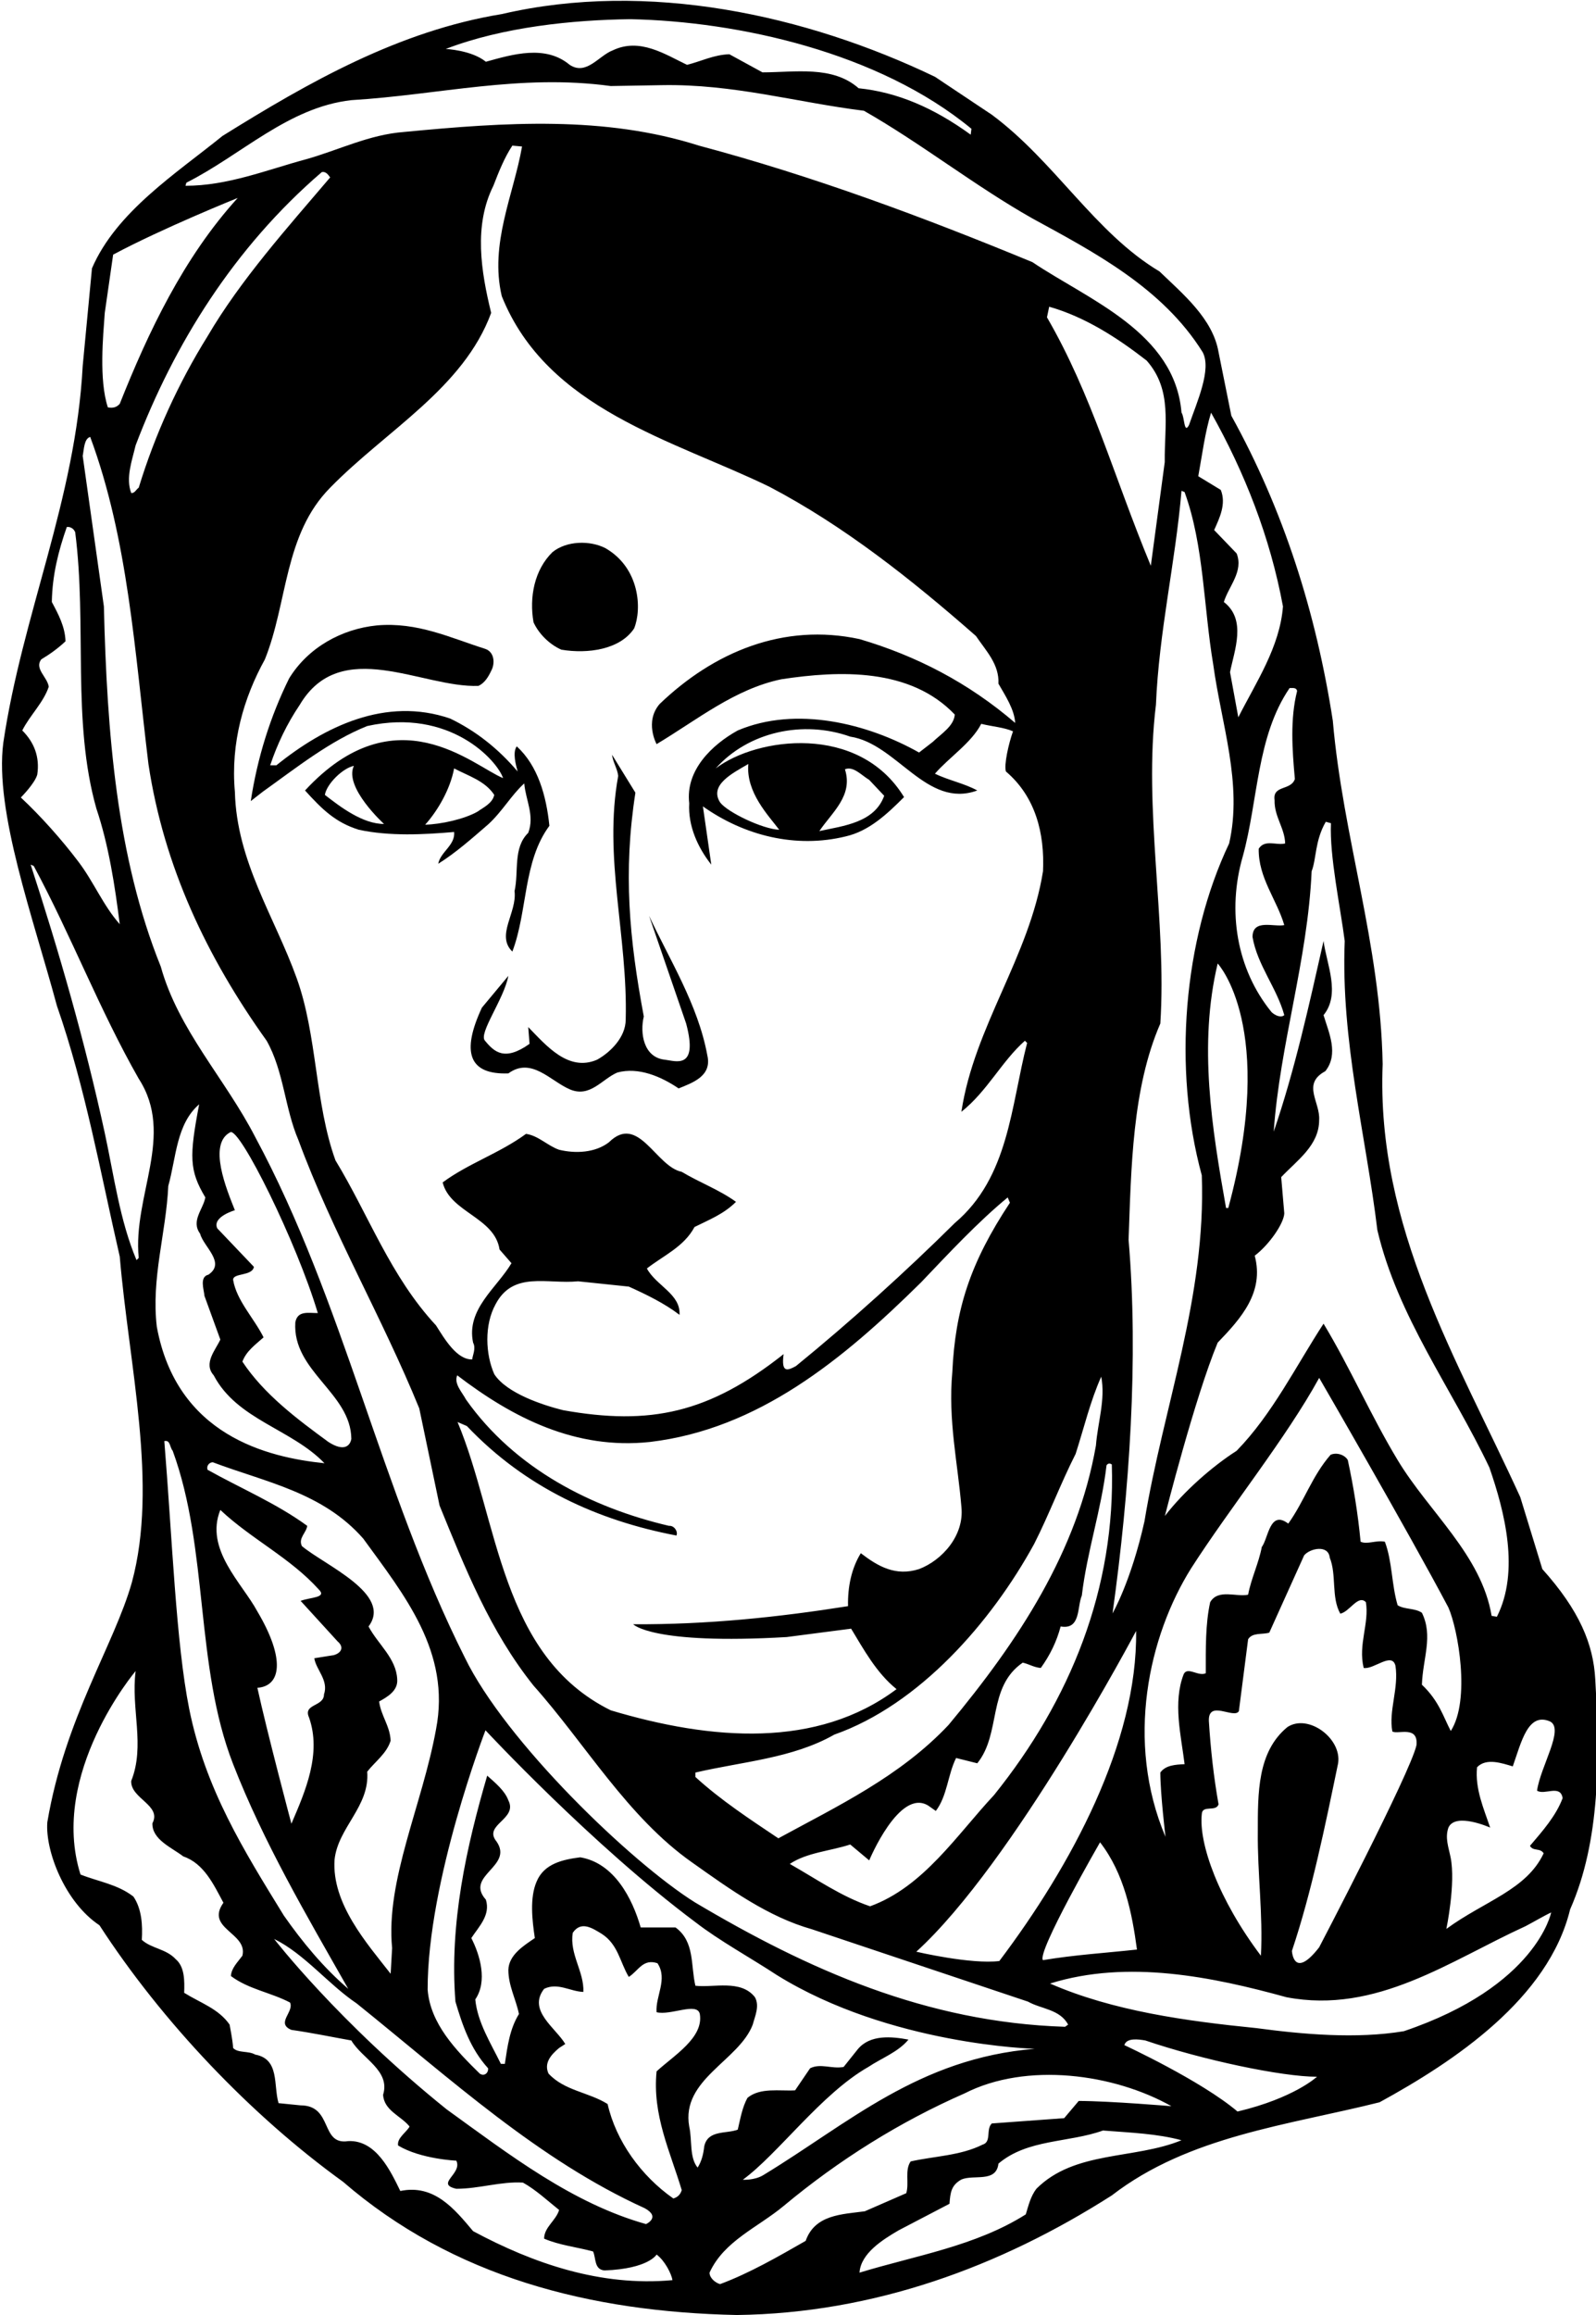 <?xml version="1.0" encoding="UTF-8"?>
<svg xmlns="http://www.w3.org/2000/svg" xmlns:xlink="http://www.w3.org/1999/xlink" width="398pt" height="577pt" viewBox="0 0 398 577" version="1.1">
<g id="surface1">
<path style=" stroke:none;fill-rule:nonzero;fill:rgb(0%,0%,0%);fill-opacity:1;" d="M 397.816 418.543 C 397.352 409.766 393.867 401.336 384.617 391.043 L 379.117 373.113 C 363.496 338.902 343.145 305.902 344.797 265.203 C 344.246 235.172 334.895 208.773 332.367 179.621 C 328.188 152.562 320.047 127.043 307.066 103.613 L 303.875 87.773 C 302.445 79.41 294.965 73.254 289.137 67.641 C 273.074 58.07 263.066 40.254 247.336 28.594 L 233.145 19.133 C 201.027 3.73 161.535 -4.957 125.125 3.512 C 99.496 7.691 77.055 20.453 55.496 33.871 C 43.945 43.223 28.984 52.793 22.934 66.871 L 20.625 91.184 C 18.863 124.512 5.555 153.113 0.824 185.121 C -1.402 202.23 8.316 228.816 14.184 250.633 C 21.332 271.164 25.023 292.152 29.863 313.164 C 32.176 340.445 39.484 369.984 32.883 394.367 C 28.484 409.949 16.199 428.102 11.801 454.133 C 11.25 461.285 16.199 474.117 24.805 479.816 C 40.426 503.906 62.645 527.223 85.523 543.723 C 113.023 567.484 147.125 576.176 183.758 576.945 C 217.855 576.504 249.316 564.957 277.258 547.137 C 296.508 532.285 321.258 529.645 344.027 523.926 C 362.727 513.695 386.156 498.074 391.547 475.855 C 399.137 458.695 398.918 438.016 397.816 418.543 Z M 330.617 204.801 L 331.902 205.164 C 331.535 213.414 334.234 225.934 335.336 234.512 C 334.348 259.484 340.617 282.914 343.477 306.562 C 348.535 328.121 362.066 346.055 371.418 365.742 C 375.266 376.855 379.008 391.594 373.285 402.926 L 371.969 402.703 C 369.438 387.523 356.348 376.855 348.535 363.875 C 341.828 352.766 336.766 340.992 330.059 329.883 C 323.234 340.336 317.297 352.434 308.387 361.562 C 302.383 365.398 295.234 371.633 290.492 377.809 C 290.492 377.809 297.938 348.363 303.656 334.613 C 309.484 328.562 315.316 322.074 312.895 312.941 C 316.527 310.191 320.168 304.898 320.266 302.383 L 319.496 293.363 C 323.457 289.184 328.957 285.441 328.957 279.172 C 329.285 274.664 324.555 270.152 330.496 266.965 C 333.906 262.672 331.379 257.395 330.059 252.992 C 334.348 247.715 330.828 240.344 330.059 234.512 C 326.426 250.574 322.906 266.633 317.629 282.031 C 319.164 260.254 326.098 239.352 327.086 217.133 C 328.297 214.055 327.867 209.566 330.617 204.801 Z M 354.586 401.934 C 352.828 400.723 350.297 401.164 348.535 400.062 C 346.996 394.895 347.219 389.176 345.348 384.223 C 343.145 383.785 340.945 384.992 339.297 384.223 C 338.637 377.293 337.535 370.473 336.105 363.875 C 335.336 362.555 333.355 361.895 331.816 362.555 C 327.195 367.836 325.215 374.215 321.258 379.715 C 316.637 376.195 316.305 383.344 314.656 385.543 C 313.887 389.613 312.016 393.355 311.246 397.426 C 308.387 398.086 303.766 395.883 301.785 399.293 C 300.574 404.793 300.688 410.953 300.688 417.004 C 298.816 417.883 296.152 415.266 295.188 417.223 C 292.438 424.266 294.527 432.516 295.406 439.664 C 293.207 439.773 290.676 439.883 289.355 441.754 C 289.355 447.035 290.641 457.777 290.641 457.777 C 280.566 433.969 286.434 407.75 297.055 390.824 C 306.785 375.668 320.719 358.434 328.969 343.398 C 328.969 343.398 351.066 381.473 361.188 400.613 C 363.617 406.102 366.734 423.699 361.785 431.398 C 359.949 427.918 358.852 423.883 354.586 419.863 C 354.809 413.266 357.445 407.766 354.586 401.934 Z M 321.035 430.426 C 313.555 436.586 313.664 446.812 313.664 456.605 C 313.555 466.723 314.984 477.176 314.438 487.406 C 303.852 473.383 298.902 459.449 299.695 452.094 C 299.816 449.734 303.215 451.652 303.875 449.676 C 302.664 442.855 301.895 435.926 301.457 428.883 C 301.285 423.516 307.699 428.469 308.938 426.465 L 311.246 408.535 C 312.348 406.773 314.766 407.434 316.527 406.883 L 325.215 387.633 C 326.645 385.875 331.266 384.883 331.598 388.184 C 333.355 392.473 331.926 398.086 334.234 402.152 C 336.547 401.715 338.684 397.301 340.617 399.293 C 341.496 404.574 338.637 409.855 340.066 415.684 C 342.598 416.125 347.117 411.602 347.988 415.133 C 348.867 420.742 346.227 426.465 347.219 431.523 C 348.586 432.316 353.719 429.934 353.23 434.934 C 351.699 441.852 328.957 485.316 328.957 485.316 C 322.551 493.551 322.172 486.195 322.172 486.195 C 327.121 471.453 330.496 454.844 333.688 439.445 C 334.652 433.234 326.219 427 321.035 430.426 Z M 166.816 380.266 C 147.566 375.754 128.426 366.074 116.215 348.805 C 115.227 346.934 113.137 344.844 114.016 342.754 C 127.984 353.426 143.605 361.344 162.086 359.363 C 189.035 356.176 210.156 338.902 229.734 319.543 C 236.445 312.504 243.926 304.473 251.297 298.422 L 251.848 299.742 C 241.883 314.801 238.219 326.352 237.484 341.934 C 236.383 354.031 238.867 364.754 239.746 375.535 C 240.516 382.684 234.918 388.867 229.188 391.043 C 223.355 392.914 218.957 390.383 214.664 387.086 C 212.355 390.824 211.367 395.445 211.477 400.285 C 194.098 403.035 176.387 404.902 157.906 404.793 C 157.906 404.793 162.5 409.949 196.188 407.984 L 212.246 405.895 C 215.324 410.953 218.516 416.895 223.574 420.965 C 203.75 435.801 177.535 433.785 152.297 426.242 C 124.684 412.605 124.328 378.82 114.102 354.398 L 116.434 355.402 C 131.066 370.805 149.105 378.945 168.688 382.684 C 169.125 381.695 168.137 380.152 166.816 380.266 Z M 66.055 164.332 C 71.773 150.145 70.785 133.203 82.336 121.543 C 96.305 107.242 115.555 96.793 122.484 77.98 C 119.953 67.641 118.086 56.203 123.035 46.301 C 124.355 42.891 125.785 39.262 127.766 36.293 L 130.184 36.512 C 128.094 48.504 122.047 60.711 125.125 73.801 C 136.453 102.07 167.914 109.66 191.895 121.32 C 210.375 131.004 227.207 144.312 243.375 158.504 C 245.906 162.242 249.207 165.543 248.984 170.383 C 250.746 173.465 252.945 176.762 253.164 180.172 C 241.508 170.16 228.527 163.453 214.336 159.273 C 195.414 155.203 178.035 162.461 164.504 175.441 C 160.668 179.867 163.734 185.453 163.734 185.453 C 173.855 179.402 183.207 171.703 194.867 169.281 C 209.387 167.082 226.984 166.422 238.098 178.082 C 237.875 180.941 234.797 182.812 232.598 184.902 L 229.188 187.543 C 216.316 180.281 198.496 175.883 183.977 182.043 C 177.598 185.562 170.887 191.941 171.875 200.191 C 171.547 205.914 174.074 211.305 177.375 215.484 L 175.285 200.965 C 185.516 208.223 198.387 211.523 210.926 208.441 C 216.645 207.121 221.047 203.055 225.445 198.652 C 214.199 180.23 188.719 183.715 178.477 191.504 C 186.617 182.371 200.258 179.402 212.027 183.582 C 223.688 185.344 231.055 201.621 243.707 197.004 C 240.516 195.242 236.555 194.473 233.145 192.824 C 236.555 188.863 242.277 185.121 244.695 180.395 C 247.336 181.055 250.414 181.273 252.617 182.262 C 251.516 185.344 250.316 190.684 250.855 192.273 C 258.227 198.543 260.535 207.672 260.098 217.133 C 256.688 238.473 242.938 255.852 239.746 277.082 C 246.234 271.914 249.758 264.543 255.586 259.371 L 256.137 259.922 C 252.066 275.652 251.625 293.363 238.098 304.805 C 225.996 316.793 212.137 329.336 198.496 340.445 C 196.418 341.566 194.766 342.301 195.414 337.473 C 176.801 352.199 162.133 355.316 140.414 351.445 C 135.367 350.184 126.383 347.25 123.266 342.484 C 121.066 337.531 120.727 330.215 123.586 325.043 C 127.984 316.684 136.453 320.094 144.156 319.324 L 156.805 320.645 C 161.203 322.621 165.715 324.824 169.453 327.684 C 169.785 322.516 163.625 320.422 161.316 316.133 C 165.387 312.941 170.555 310.742 173.195 305.793 C 176.715 304.031 180.453 302.605 183.535 299.523 C 179.465 296.555 174.406 294.684 170.004 292.043 C 163.516 290.723 159.227 277.414 151.855 284.672 C 148.445 287.312 143.496 287.531 139.426 286.543 C 136.566 285.555 134.254 283.023 131.176 282.582 C 124.574 287.422 116.766 289.953 110.387 294.684 C 112.254 302.164 123.363 303.371 124.574 311.402 L 127.547 314.812 C 123.914 320.973 116.215 326.254 117.977 334.613 C 118.746 336.043 117.863 337.695 117.754 338.793 C 113.906 338.902 110.824 333.621 108.734 330.324 C 97.297 318.004 92.016 302.934 83.656 289.184 C 78.484 274.883 79.145 258.055 73.977 243.754 C 68.477 228.465 59.016 214.715 58.574 197.332 C 57.477 185.121 60.773 173.902 66.055 164.332 Z M 51.754 83.812 C 44.496 95.473 38.664 108.23 34.594 121.543 C 33.934 121.98 33.605 122.973 32.723 122.863 C 31.293 119.121 32.945 114.723 33.824 110.98 C 43.395 85.793 58.355 61.703 80.246 42.891 C 81.344 42.672 81.895 43.66 82.336 44.211 C 71.664 56.754 60.004 69.73 51.754 83.812 Z M 194.316 206.793 C 190.184 206.633 181.383 202.414 179.574 199.973 C 176.801 195.633 182.668 192.699 186.617 190.402 C 185.969 197.465 191.676 203.273 194.316 206.793 Z M 210.707 191.723 C 212.797 190.844 214.887 193.262 216.758 194.363 L 220.496 198.324 C 218.074 205.031 210.375 205.805 204.324 207.121 C 207.516 202.395 212.797 198.324 210.707 191.723 Z M 173.414 441.754 C 185.188 439.004 197.617 438.234 208.066 432.293 C 229.297 424.812 247.227 404.242 257.895 384.773 C 261.637 377.402 264.496 369.703 268.234 362.336 C 270.324 355.844 271.867 349.242 274.617 343.086 C 275.715 348.805 273.734 354.523 273.297 360.242 C 268.676 386.645 254.047 408.863 236.555 429.875 C 224.457 442.742 208.836 450.113 194.098 458.145 C 187.055 453.414 179.797 448.684 173.414 442.855 Z M 261.086 79.082 L 261.637 76.441 C 270.547 78.973 278.574 84.141 285.945 89.863 C 292.438 97.23 290.348 105.812 290.457 115.16 L 286.984 141 C 277.633 118.449 272.305 98.441 261.086 79.082 Z M 212.027 459.684 L 216.758 463.645 C 216.758 463.645 224.285 445.516 231.496 450.004 L 233.367 451.324 C 236.227 447.586 236.336 442.305 238.426 438.125 L 243.707 439.445 C 249.758 431.965 246.125 420.523 255.035 414.363 C 256.574 414.695 257.895 415.574 259.547 415.684 C 261.855 412.492 263.508 409.086 264.496 405.344 C 269.555 406.223 268.566 400.504 269.777 397.645 C 271.098 386.535 274.617 376.414 275.938 365.195 C 276.266 364.645 276.816 364.645 277.258 364.973 C 278.246 395.883 266.914 423.715 247.887 447.363 C 238.535 457.375 230.285 470.242 216.977 475.086 C 209.824 472.664 203.555 468.266 196.957 464.523 C 201.246 461.664 206.965 461.336 212.027 459.684 Z M 283.316 406.469 C 283.684 434.336 267.137 464.965 249.207 488.723 C 242.164 489.605 228.5 486.402 228.5 486.402 C 252.699 464.402 283.316 406.469 283.316 406.469 Z M 274.324 459.133 C 280.383 466.969 282.316 476.844 283.527 485.863 C 275.387 486.746 268.016 487.184 260.098 488.504 C 258.383 486.77 274.324 459.133 274.324 459.133 Z M 277.438 402.082 C 281.668 371.633 283.965 338.684 281.438 308.984 C 282.098 291.164 282.316 271.254 289.355 255.082 C 291.008 229.453 285.066 201.621 288.258 175.664 C 289.027 157.293 293.098 140.352 294.637 122.312 L 295.406 122.645 C 300.246 135.953 300.137 151.352 302.555 165.652 C 304.535 180.281 309.926 195.352 306.516 210.203 C 295.074 234.293 292.438 266.305 299.695 292.922 C 300.797 323.172 290.125 350.453 285.395 379.164 C 282.035 394.184 277.438 402.082 277.438 402.082 Z M 306.297 301.062 L 305.746 301.062 C 302.227 281.262 298.816 260.363 303.656 240.121 C 303.656 240.121 318.52 255.949 306.297 301.062 Z M 323.457 172.254 C 321.695 179.184 322.246 186.883 322.906 194.145 C 321.914 197.113 317.297 195.574 317.848 199.422 C 317.734 203.492 320.379 206.352 320.484 210.203 C 318.285 210.754 315.426 209.102 313.887 211.523 C 313.777 218.781 318.395 224.172 320.266 230.555 C 317.734 231.102 312.348 228.902 312.348 233.523 C 313.555 240.562 318.395 246.172 320.266 252.992 C 319.387 253.762 317.848 252.992 317.078 252.223 C 308.387 241.555 305.965 227.031 309.926 213.395 C 313.777 199.422 313.336 183.582 321.586 171.484 C 322.246 171.484 323.348 171.262 323.457 172.254 Z M 319.938 151.133 C 319.164 161.254 313.199 170.074 308.801 178.766 L 306.734 167.523 C 307.836 162.023 310.914 154.434 305.195 150.031 C 306.406 146.074 310.145 142.441 308.387 137.934 L 302.777 132.102 C 304.098 129.133 305.855 125.613 304.426 122.094 L 298.816 118.684 C 299.805 113.293 300.465 107.902 302.008 102.844 C 310.367 117.691 316.746 133.863 319.938 151.133 Z M 157.184 4.781 C 184.133 5.332 219.152 13.031 242.25 32.098 L 242.066 33.566 C 232.719 26.781 223.688 22.98 214.117 21.992 C 207.625 16.273 198.277 18.031 190.137 18.031 L 181.887 13.523 C 178.035 13.633 174.848 15.281 171.324 16.16 C 165.824 13.523 159.555 9.344 152.844 12.531 C 149.324 13.852 146.246 18.91 142.066 16.16 C 136.016 11.102 127.875 13.523 121.164 15.391 C 117.586 12.48 111.156 12.203 111.156 12.203 C 125.453 6.703 142.883 4.965 157.184 4.781 Z M 46.477 45.531 C 60.227 38.602 71.887 26.723 87.613 24.961 C 109.504 23.641 129.637 18.363 152.297 21.441 L 165.055 21.223 C 182.875 20.891 198.605 25.512 215.438 27.602 C 229.734 35.742 243.047 46.301 257.457 54.441 C 272.746 62.801 289.906 71.711 299.914 87.773 C 302.199 92.047 298.484 100.203 296.508 105.922 C 295.234 108.363 295.406 103.832 294.637 102.844 C 292.984 82.82 271.535 74.793 257.457 65.332 C 230.285 54.113 202.785 43.883 174.297 36.293 C 150.754 28.812 126.113 30.461 100.816 32.883 C 92.016 33.543 84.535 37.391 76.285 39.703 C 66.496 42.344 56.816 46.301 46.254 46.301 Z M 26.125 77.98 L 28.215 63.461 C 40.582 56.848 59.281 49.332 59.281 49.332 C 45.754 64.184 36.906 82.934 29.863 100.641 C 29.094 101.523 28.117 101.766 26.895 101.523 C 24.633 94.613 25.734 83.613 26.125 77.98 Z M 22.496 108.891 C 31.953 134.41 33.605 162.352 37.016 190.402 C 40.863 215.922 51.535 238.473 66.496 259.371 C 70.785 266.965 71.004 276.203 74.414 284.121 C 82.887 307.113 95.316 328.344 104.555 351.004 L 109.613 375.203 C 115.996 390.824 122.156 406.445 133.047 420.086 C 145.914 434.492 156.477 452.863 172.645 464.195 C 182.105 470.902 191.566 477.723 202.457 480.805 L 256.355 498.844 C 259.656 500.715 264.277 500.715 266.367 504.566 L 265.598 505.113 C 230.945 504.016 201.477 490.836 173.316 474.117 C 157.34 464.129 126.016 433.969 115.887 413.043 C 94.875 371.242 85.855 324.605 63.637 283.352 C 56.156 268.832 44.496 256.734 40.094 240.895 C 29.094 213.613 26.676 182.703 25.906 151.133 L 20.625 113.621 C 20.953 111.973 20.953 109.332 22.496 108.891 Z M 97.781 485.484 L 97.418 491.902 C 91.551 484.383 82.664 474.426 83.434 463.426 C 84.316 455.395 92.234 450.223 91.574 441.535 C 93.555 439.004 96.414 437.023 97.406 433.836 C 97.297 430.203 94.984 427.562 94.547 424.043 C 96.527 422.945 99.277 421.402 99.055 418.543 C 98.836 413.266 94.215 409.742 91.906 405.344 C 97.965 397.301 81.098 390.148 75.293 385.324 C 74.305 383.344 76.395 382.023 76.613 380.266 C 68.914 374.652 60.004 370.914 51.754 366.293 C 51.426 365.305 52.195 364.426 53.074 364.426 C 66.164 369.375 80.465 371.902 90.586 383.453 C 100.816 397.535 112.477 411.723 108.734 430.973 C 105.324 449.785 96.133 468.617 97.781 485.484 Z M 51.207 298.422 C 50.656 301.395 47.574 304.254 49.887 307.441 C 50.766 310.742 56.375 314.703 51.977 317.672 C 49.664 318.223 50.875 321.414 50.984 322.953 L 54.945 333.844 C 53.734 336.484 50.656 339.785 53.293 342.754 C 59.125 353.863 72.668 356.086 80.918 364.668 C 66.617 363.199 44.066 357.699 39.105 330.652 C 37.676 318.555 41.414 307.336 41.965 295.562 C 43.945 288.523 43.945 280.164 49.664 275.215 C 47.184 288.215 47.184 291.699 51.207 298.422 Z M 57.449 282.164 C 59.832 281.066 73.949 309.484 79.254 327.242 C 76.836 327.242 74.195 326.586 73.645 329.555 C 72.875 341.766 87.504 347.152 87.613 358.594 C 87.332 360.266 85.867 361.918 81.895 359.363 C 74.086 353.645 65.836 347.484 60.445 339.344 C 61.434 336.703 63.637 335.164 65.727 333.293 C 63.305 328.453 59.016 324.164 58.137 318.992 C 58 317.184 62.949 318.102 63.316 315.715 L 54.176 306.121 C 52.867 303.25 58.574 301.613 58.574 301.613 C 56.531 296.465 51.766 285.102 57.449 282.164 Z M 43.066 361.562 C 52.086 386.203 48.566 415.133 58.137 439.664 C 65.727 459.133 76.395 477.285 86.844 495.656 C 80.684 490.375 75.406 483.996 70.785 477.395 C 60.773 461.113 51.215 445.883 47.184 425.898 C 43.883 409.398 42.965 383.551 40.977 359.145 C 42.516 358.812 42.293 360.684 43.066 361.562 Z M 84.207 409.086 C 85.867 410.5 85.133 411.969 83.215 412.492 L 78.375 413.266 C 78.816 416.125 82.004 418.766 80.793 422.285 C 80.793 425.363 75.516 424.594 77.055 428.004 C 80.246 437.023 76.148 446.434 72.668 454.5 C 72.668 454.5 66.605 431.742 64.184 420.633 C 70.098 420.219 71.199 413.434 64.184 401.605 C 60.383 394.551 50.984 386.094 54.945 376.305 C 62.645 383.562 72.324 388.184 79.477 396.105 C 81.648 398.219 77.434 398.035 74.965 398.965 Z M 88.934 499.285 C 112.586 518.316 134.363 538.336 160.766 550.324 C 164.883 552.586 161.094 554.285 161.094 554.285 C 142.727 549.113 127.215 537.125 111.375 525.684 C 84.398 504 68.363 483.223 68.363 483.223 C 75.957 486.965 81.895 494.555 88.934 499.285 Z M 5.199 198.75 C 5.199 198.75 8.684 195.266 9.293 193.043 C 9.953 188.645 8.523 185.012 5.555 182.043 C 7.426 178.305 10.836 175.113 12.156 171.152 C 11.824 168.73 8.523 166.645 10.285 164.332 C 12.484 163.012 14.465 161.582 16.336 159.824 C 16.223 156.191 14.574 153.113 12.926 150.031 C 13.035 143.324 14.574 137.273 16.664 131.332 C 17.543 131.223 18.426 131.773 18.754 132.652 C 21.723 155.754 17.875 179.734 24.035 201.512 C 27.113 210.645 28.656 220.762 29.863 230.332 C 25.684 225.602 23.375 219.773 19.523 214.715 C 15.453 209.324 10.148 203.367 5.199 198.75 Z M 34.594 313.492 L 34.043 314.043 C 29.863 304.145 28.434 293.031 26.125 282.363 C 21.176 259.594 14.793 237.371 7.645 215.484 L 8.414 215.812 C 17.766 233.191 24.805 251.672 34.594 268.832 C 43.727 282.914 33.055 297.984 34.594 313.492 Z M 117.977 556.043 C 113.355 550.543 108.297 544.273 99.824 546.035 C 97.406 541.086 93.777 533.273 86.844 533.605 C 79.805 534.703 83.117 524.719 74.965 524.695 L 69.465 524.145 C 68.145 519.746 69.793 513.145 63.637 512.043 C 61.984 511.055 59.344 511.715 58.137 510.395 C 58 508.219 57.266 504.734 57.254 504.566 C 54.504 500.605 49.996 499.176 45.926 496.645 C 46.035 493.566 46.035 490.156 43.836 488.285 C 41.414 485.645 37.785 485.645 35.363 483.445 C 35.586 479.816 35.363 475.742 33.273 472.664 C 29.316 469.586 24.473 468.926 20.074 467.164 C 12.164 442.035 33.824 416.453 33.824 416.453 C 32.613 425.914 36.246 435.043 32.723 443.844 C 32.504 448.242 40.426 449.895 38.004 454.402 C 37.895 458.473 42.844 460.453 45.707 462.652 C 50.875 464.414 53.293 469.695 55.715 474.203 C 51.094 480.695 61.875 481.684 60.445 487.406 C 59.234 489.055 57.695 490.484 57.586 492.465 C 61.984 495.766 67.484 496.535 72.324 499.066 C 73.426 501.375 68.695 504.234 72.656 505.883 C 78.043 506.656 82.664 507.645 87.613 508.523 C 90.254 513.035 97.406 516.004 95.535 522.055 C 95.754 526.016 100.047 527.336 102.137 529.973 C 101.363 531.406 98.945 532.836 99.277 534.703 C 104.934 538.102 113.797 538.48 113.797 538.48 C 115.383 541.77 108.406 544.273 113.797 545.484 C 119.516 545.484 124.906 543.613 130.406 543.945 C 133.594 545.703 136.676 548.566 139.426 550.766 C 138.656 553.406 135.688 555.055 135.688 557.914 C 139.535 559.566 143.824 560.004 147.895 561.105 C 148.664 562.754 148.117 565.613 150.754 565.836 C 161.766 565.418 163.734 561.875 163.734 561.875 C 165.801 563.402 167.449 566.703 167.695 568.254 C 149.766 569.906 132.938 564.074 117.977 556.043 Z M 170.004 545.816 C 169.676 546.914 169.016 547.574 167.914 547.906 C 159.887 542.293 153.617 533.605 151.523 524.363 C 146.797 521.395 140.746 521.066 136.785 516.773 C 135.574 514.137 137.445 512.043 139.426 510.395 L 140.965 509.406 C 138.547 505.336 131.504 501.043 135.688 495.656 C 139.094 494.004 142.176 496.316 145.477 496.426 C 145.695 491.363 141.953 486.965 142.836 481.684 C 144.926 478.605 147.785 480.586 149.984 481.906 C 154.164 484.543 154.605 489.055 156.805 492.684 C 159.227 491.145 160.324 488.066 163.953 489.273 C 166.598 493.234 163.406 497.523 163.734 501.484 C 167.254 502.363 173.867 498.867 174.516 501.926 C 175.516 507.852 168.027 512.266 163.734 516.223 C 162.637 527.113 167.145 536.246 170.004 545.816 Z M 175.617 534.926 C 175.395 536.906 174.953 538.664 173.965 540.203 C 171.875 537.676 172.645 533.387 171.875 529.973 C 169.785 518.203 184.305 513.586 187.715 504.566 C 188.266 502.473 189.477 499.945 188.266 497.746 C 184.746 493.234 177.926 495.434 173.414 494.883 C 172.203 489.824 173.305 483.883 168.465 480.363 L 159.773 480.363 C 157.688 473.105 153.176 464.305 144.703 462.875 C 140.414 463.426 135.688 464.414 133.816 468.926 C 132.055 472.992 132.715 478.605 133.375 483.004 C 130.625 484.875 126.887 487.184 126.773 490.926 C 126.773 494.883 128.645 498.184 129.414 501.926 C 127.105 505.664 126.555 509.953 125.895 514.355 L 124.906 514.355 C 122.375 509.184 119.074 504.016 118.523 498.293 C 121.605 493.785 119.734 487.293 117.535 483.004 C 119.406 480.145 122.375 477.285 121.164 473.434 C 115.773 467.383 128.203 465.184 123.805 458.914 C 120.395 454.734 129.195 453.414 126.773 448.684 C 125.895 446.266 123.477 444.285 121.496 442.523 C 116.324 460.234 112.035 479.375 113.574 498.844 C 115.336 504.785 117.316 510.613 121.715 515.453 C 121.824 516.664 120.727 517.543 119.625 516.773 C 113.684 510.945 107.305 504.344 106.645 495.875 C 106.582 468.801 121.066 431.219 121.066 431.219 C 121.066 431.219 147.648 459.816 173.414 479.043 C 179.367 483.652 187.055 487.844 193.766 492.246 C 221.902 509.684 258.02 510.602 258.02 510.602 C 229.051 512.984 211.586 529.203 190.355 542.074 C 188.168 543.418 185.234 543.234 185.234 543.234 C 194.035 536.816 204.766 521.836 216.535 515.125 C 219.836 512.926 224.016 511.383 226.547 508.305 C 222.367 507.535 216.977 506.984 213.895 510.723 L 210.375 515.125 C 207.406 515.676 204.656 514.137 202.016 515.453 L 198.277 520.953 C 194.426 521.176 189.586 520.184 186.395 522.824 C 185.074 525.246 184.637 527.996 183.977 530.746 C 181.117 531.844 176.496 530.746 175.617 534.926 Z M 200.914 558.465 C 193.984 562.426 186.945 566.496 179.574 569.246 C 178.367 568.914 176.938 567.707 176.938 566.387 C 180.566 558.465 188.926 555.164 195.414 549.773 C 209.277 538.223 224.457 528.766 240.516 521.723 C 256.027 513.805 277.816 516.836 292.117 524.902 C 292.117 524.902 276.902 523.617 269.008 523.594 L 265.375 527.887 L 247.336 529.203 C 245.797 530.637 247.336 533.824 245.027 534.484 C 239.527 537.234 233.035 537.344 227.098 538.664 C 225.555 540.863 226.766 544.055 225.996 546.586 L 215.656 551.094 C 210.047 551.863 203.227 551.863 200.914 558.465 Z M 258.445 545.484 C 257.016 547.355 256.465 549.664 255.805 551.863 C 243.266 559.785 228.414 562.094 214.336 566.387 C 214.664 561.543 220.164 558.137 224.125 555.824 L 236.777 549.223 C 236.996 546.363 237.215 544.605 239.746 543.176 C 242.824 541.855 248.438 544.055 248.984 539.215 C 256.246 533.055 266.477 534.043 275.055 530.965 C 282.098 531.516 288.477 531.734 294.637 533.387 C 282.867 538.223 268.016 535.914 258.445 545.484 Z M 308.605 526.234 C 299.449 518.484 280.383 509.684 280.383 509.684 C 280.934 507.816 283.867 508.219 285.617 508.523 C 299.816 513.352 319.617 517.566 328.418 517.566 C 328.418 517.566 322.734 522.883 308.605 526.234 Z M 350.078 506.215 C 338.195 508.195 324.777 506.984 313.336 505.445 C 295.734 503.684 277.477 501.156 261.855 494.336 C 281.215 488.285 302.445 492.684 320.816 497.746 C 343.258 502.035 361.629 488.613 380.438 480.035 C 381.953 479.25 385.434 477.234 386.816 476.625 C 386.816 476.625 383.234 495.02 350.078 506.215 Z M 381.535 460.016 C 382.309 461.445 384.066 460.453 384.945 461.883 C 380.668 471 370.219 473.75 360.684 480.719 C 360.684 480.719 363.066 469.352 361.738 462.875 C 361.234 460.367 360.309 458.035 361.188 455.504 C 362.887 451.566 371.602 455.469 371.602 455.469 C 370.059 450.848 367.785 445.824 368.336 440.434 C 370.648 438.016 374.605 439.445 377.246 440.215 C 379.387 434.148 381.035 426.633 386.535 429.016 C 390.203 430.852 384.152 440.199 383.297 446.266 C 385.168 447.473 389.129 444.613 389.676 448.133 C 388.027 452.535 384.727 456.273 381.535 460.016 "/>
<path style=" stroke:none;fill-rule:nonzero;fill:rgb(0%,0%,0%);fill-opacity:1;" d="M 139.977 161.91 C 146.574 163.012 154.617 161.898 158.125 156.633 C 160.117 151.816 159.566 141.551 150.977 136.613 C 147.125 134.633 141.297 134.742 137.773 137.602 C 133.266 142.004 131.945 148.824 133.047 155.094 C 134.363 157.953 137.004 160.594 139.977 161.91 "/>
<path style=" stroke:none;fill-rule:nonzero;fill:rgb(0%,0%,0%);fill-opacity:1;" d="M 91.574 180.941 C 112.266 176.383 124 189.582 125.453 193.922 C 117.949 190.867 98.699 172.531 76.066 197.004 C 80.355 201.734 83.668 204.98 89.484 206.793 C 97.184 208.441 105.656 208.004 113.246 207.344 C 113.574 210.645 109.836 212.293 109.285 215.262 C 113.684 212.512 117.645 208.992 121.715 205.473 C 125.234 202.281 127.547 198.102 130.734 195.242 C 131.066 199.312 133.375 203.273 131.727 207.562 C 127.875 211.305 129.414 217.242 128.316 222.082 C 128.977 227.473 123.586 233.082 127.766 237.152 C 131.613 227.031 130.406 214.715 137.004 205.805 C 136.234 198.324 134.145 190.844 128.863 186.004 C 127.766 187.543 128.645 190.621 129.086 192.273 C 124.246 186.555 118.637 182.152 112.254 179.074 C 96.195 173.574 80.906 181.055 68.914 190.734 L 67.375 190.734 C 69.137 185.453 71.555 180.395 74.746 175.664 C 84.977 158.395 105.324 171.484 119.297 170.934 C 120.836 170.273 121.824 168.621 122.484 167.191 C 123.477 165.434 123.363 162.461 120.945 161.691 C 112.254 158.941 104.113 154.98 93.996 155.863 C 85.195 156.742 76.836 161.363 72.105 169.062 C 67.375 178.633 64.184 188.863 62.535 199.645 L 65.504 197.332 C 73.977 191.281 82.227 184.684 91.574 180.941 Z M 81.016 198.102 C 81.457 195.352 85.5 191.414 88.25 190.867 C 85.684 196.184 95.766 205.348 95.766 205.348 C 90.484 205.348 84.977 201.184 81.016 198.102 Z M 119.074 202.281 C 115.773 204.152 109.992 205.422 106.031 205.531 C 109.148 202.051 112.266 196.73 113.246 191.504 C 116.766 193.371 120.945 194.582 123.254 198.102 C 122.816 200.191 120.613 201.184 119.074 202.281 "/>
<path style=" stroke:none;fill-rule:nonzero;fill:rgb(0%,0%,0%);fill-opacity:1;" d="M 158.453 197.555 L 152.625 188.094 C 152.844 189.965 153.945 191.504 154.164 193.371 C 150.426 213.723 156.586 233.305 156.035 254.094 C 156.035 258.602 152.051 262.367 148.887 264.102 C 141.734 267.184 136.234 260.582 131.727 255.965 L 132.055 260.145 C 125.836 264.566 123.266 262.184 120.945 259.371 C 119.234 257.602 125.676 249.031 126.773 243.203 L 120.176 251.121 C 115.016 262.184 116.852 267.867 126.773 267.512 C 132.496 263.332 137.227 269.383 142.066 271.473 C 147.125 273.672 150.094 268.941 153.945 267.293 C 159.227 265.863 164.836 268.281 169.234 271.254 C 172.754 269.824 177.598 268.172 176.387 263.004 C 174.074 250.352 166.816 238.914 161.867 228.242 L 171.105 255.082 C 174.234 266.766 168.367 264.383 165.824 264.102 C 160.438 263.555 159.555 257.395 160.547 253.324 C 156.914 233.965 155.375 217.352 158.453 197.555 "/>
</g>
</svg>
